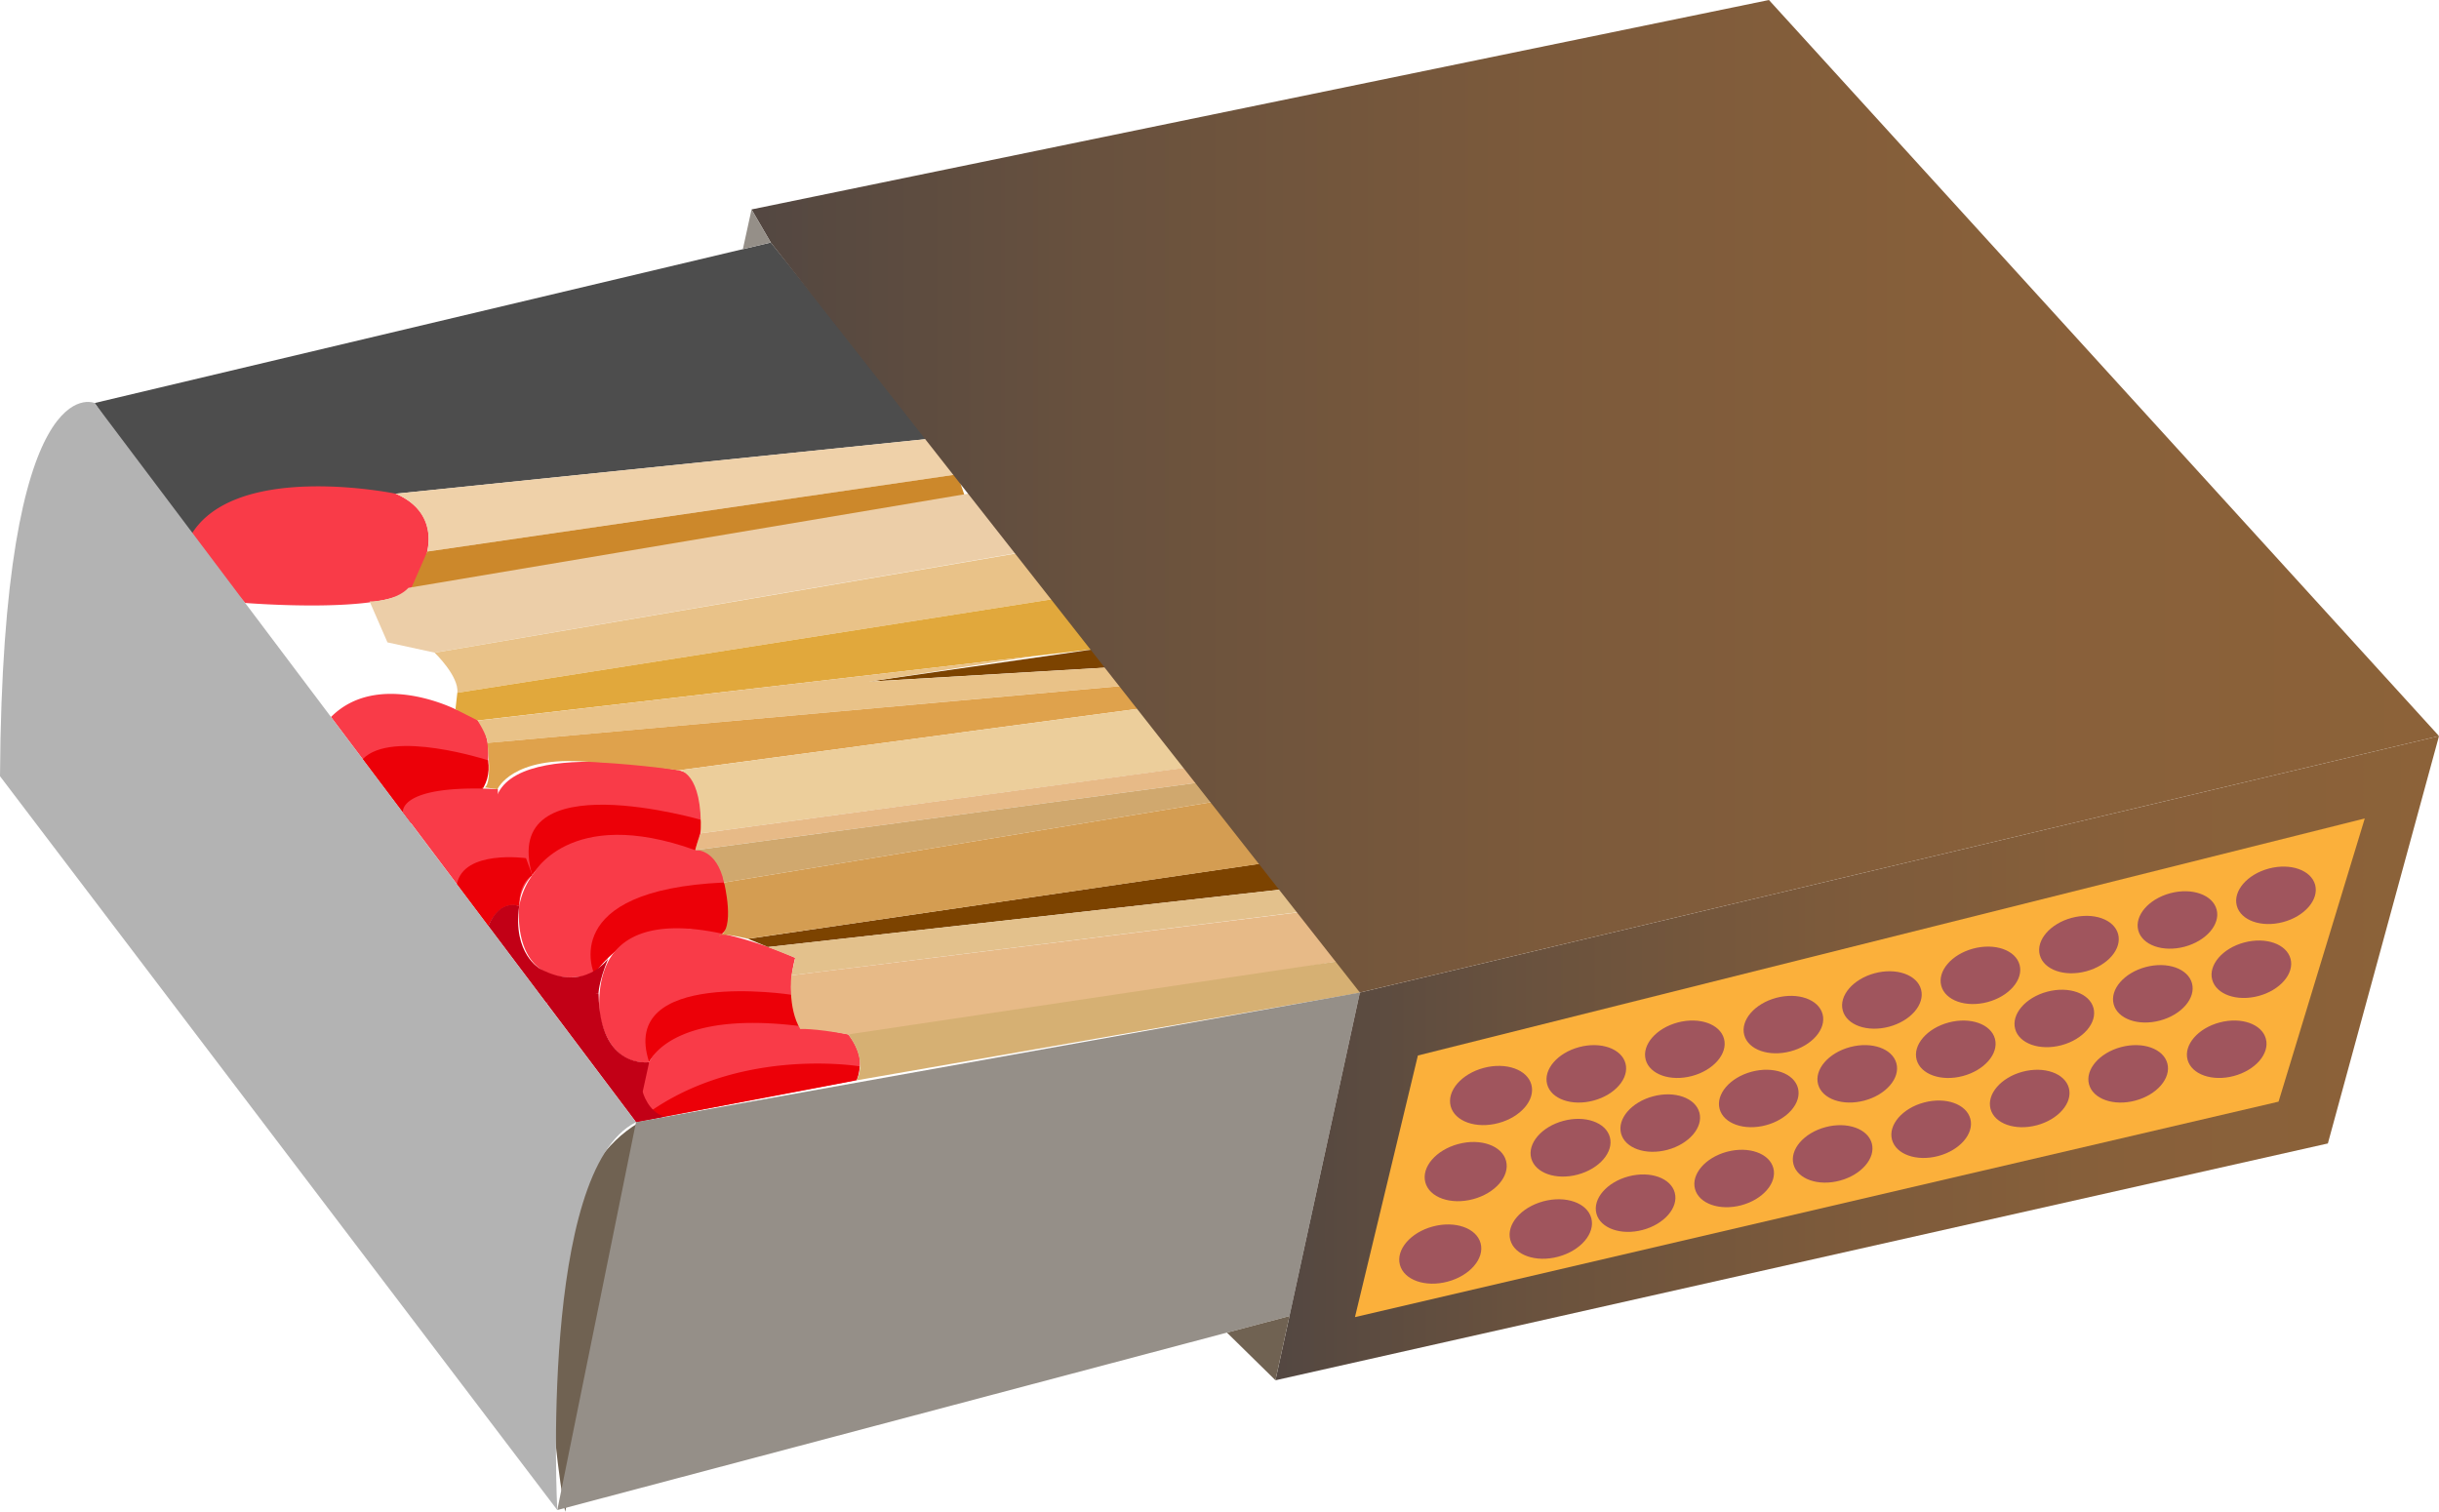 <svg xmlns="http://www.w3.org/2000/svg" xmlns:xlink="http://www.w3.org/1999/xlink" viewBox="0 0 537.26 333.05"><defs><style>.cls-1{fill:#4d4d4d;}.cls-2{fill:#f93b48;}.cls-3{fill:#efd1a9;}.cls-4{fill:#cc882b;}.cls-5{fill:#ec0008;}.cls-6{fill:#c20016;}.cls-7{fill:#eccea8;}.cls-8{fill:#e9c288;}.cls-9{fill:#e1a83c;}.cls-10{fill:#7c4300;}.cls-11{fill:#dfa24c;}.cls-12{fill:#ecce9b;}.cls-13{fill:#e7ba87;}.cls-14{fill:#d0a86e;}.cls-15{fill:#d49d52;}.cls-16{fill:#e3c18c;}.cls-17{fill:#d6b073;}.cls-18{fill:#706252;}.cls-19{fill:#958f88;}.cls-20{fill:#b3b3b3;}.cls-21{fill:url(#linear-gradient);}.cls-22{fill:url(#linear-gradient-2);}.cls-23{fill:#fbb03b;}.cls-24{fill:#a0555d;}</style><linearGradient id="linear-gradient" x1="280.96" y1="233.12" x2="537.26" y2="233.12" gradientUnits="userSpaceOnUse"><stop offset="0" stop-color="#534741"/><stop offset="0.2" stop-color="#68513e"/><stop offset="0.47" stop-color="#7c5a3b"/><stop offset="0.74" stop-color="#88603a"/><stop offset="1" stop-color="#8c6239"/></linearGradient><linearGradient id="linear-gradient-2" x1="165.55" y1="109.33" x2="537.26" y2="109.33" xlink:href="#linear-gradient"/></defs><g id="Layer_2" data-name="Layer 2"><g id="Layer_1-2" data-name="Layer 1"><path class="cls-1" d="M20.85,88.79,41.47,119s5-9.29,17.77-9c0,0-7.49-1.92,27.95-1.23l117.4-12.09L169.78,53.43Z"/><path class="cls-2" d="M54,132.83s30.86,2.52,36.55-3.16a24.06,24.06,0,0,0,3.57-8.16c.91-4.46.07-9.68-6.93-12.74,0,0-36.89-7.64-45.72,10.21Z"/><path class="cls-3" d="M210.88,104.5l-116.76,17s2.55-8.6-6.93-12.74l117.4-12.09Z"/><polygon class="cls-4" points="90.55 129.67 212.59 109.49 210.88 104.5 94.12 121.51 90.55 129.67"/><path class="cls-2" d="M114.93,194.79s9.22-12.83,37.9-6.09c0,0,6.64-16.84-3.27-19,0,0-44.1-8.61-40.45,11C109.11,180.67,107.87,186.33,114.93,194.79Z"/><path class="cls-2" d="M130.89,214.57s3.33-17.56,27.52-8.34c0,0,4.89-20.19-5.27-18.94,0,0-26.42-7.27-35.88,5.53a16.5,16.5,0,0,0-2.88,6.79S112.05,219.37,130.89,214.57Z"/><path class="cls-5" d="M117.26,192.82s7.92-15.58,35.88-5.53l1.82-6.53S109.85,167.47,117.26,192.82Z"/><path class="cls-5" d="M130.89,214.57s-8.33-18.49,28.61-20.15c0,0,4.76,7.64-1.09,11.81C158.41,206.23,142.14,199.23,130.89,214.57Z"/><path class="cls-2" d="M143,234s-.62-9.95,33.32-7.3a18.32,18.32,0,0,1-2-7.56,25,25,0,0,1,.85-8.13s-44.9-20.81-43.13,12C132,223,133.39,234.89,143,234Z"/><path class="cls-5" d="M174.31,219.15S136.12,213.24,143,234c0,0,3.73-9.5,33.32-7.3Z"/><path class="cls-2" d="M138.27,239.41,143,234s5.58-14.29,43.85-6.12a13.19,13.19,0,0,1,2.06,3.59c.76,2.05,1,4.61-1.25,6.67l-47.53,9.07Z"/><path class="cls-2" d="M90.51,181.34s9.27-2.08,15.38-6.32a29.76,29.76,0,0,0,1.63-7.52c.35-4.71-.75-10.1-7.19-11.24,0,0-17.12-8.67-27.42,1.7Z"/><path class="cls-5" d="M107.52,167.5s-21.23-6.92-27.62-.26l10.61,14.1S109.34,179.55,107.52,167.5Z"/><path class="cls-2" d="M88.76,179s-1.26-6.27,20.91-5.15c0,0-.08,8.12,2.49,13.8,1.12,2.47,2.75,4.48,5.1,5.15a10.4,10.4,0,0,0-2.88,6.79s-4.18-1.48-6.8,4.41Z"/><path class="cls-5" d="M115.87,189.06s-13.77-1.94-15.23,5.74l6.94,9.22s2.18-5.91,6.8-4.41c0,0-.35-4.78,2.88-6.79Z"/><line class="cls-5" x1="71.29" y1="181.83" x2="112" y2="184.93"/><path class="cls-6" d="M120.42,221.08s2.22-4,11.41-2.1c0,0,0-2.59,2.15-7.81,0,0-5.18,7.57-15,2.26,0,0-6.11-3.27-4.61-13.82,0,0-4.22-1.86-6.8,4.41Z"/><path class="cls-6" d="M140.1,247.22,143,234s-10.92,1.7-11.14-15c0,0-9-3.65-11.41,2.1Z"/><path class="cls-5" d="M189.35,234.92s-28.36-4.77-49.25,12.3L188.7,238A8.43,8.43,0,0,0,189.35,234.92Z"/><path class="cls-6" d="M141.56,240.5s1.14,4.47,4.86,5.52l-6.32,1.2-2.17-6.28Z"/><path class="cls-7" d="M81.42,132.5s5.67.06,8.56-3l123.81-20.83,10.56,13.11-128.61,22-10.39-2.26Z"/><path class="cls-8" d="M95.74,143.79s5.41,5.19,5,8.83l132.14-20.78-8.53-10Z"/><path class="cls-9" d="M100.74,152.62l-.41,3.64s1.27.62,4.89,2.47l136.56-15.82-8.9-11.07Z"/><polygon class="cls-10" points="241.78 142.91 191.38 150.15 245.07 146.98 241.78 142.91"/><polygon class="cls-10" points="164.77 206.82 279.65 189.96 284.29 195.73 169.19 208.64 164.77 206.82"/><path class="cls-8" d="M107.41,163.67,248.31,151l-3.24-4-53.69,3.17,37.78-5.82-123.94,14.4S107.26,161.88,107.41,163.67Z"/><path class="cls-11" d="M149.56,169.7l102.71-13.76-4-4.92-140.9,12.65s1.28,10.19-1,9.87c0,0-1.53-.4,3.21.33,0,0,3.12-7.4,19.77-6.05C129.44,167.82,139,168.21,149.56,169.7Z"/><path class="cls-12" d="M149.56,169.7s5.26.22,4.79,13.89L264.46,168.7l-12.19-12.76Z"/><path class="cls-13" d="M154.35,183.59a31.79,31.79,0,0,0-1.21,3.7L267.06,172l-2.6-3.34Z"/><path class="cls-14" d="M153.14,187.29s4.67-.48,6.36,7.13L271.21,176l-4.15-4Z"/><path class="cls-15" d="M159.5,194.42s2.56,10.38-1.09,11.81c0,0-.19-1,6.36.59L279.65,190l-8.44-14Z"/><polygon class="cls-16" points="169.19 208.64 175.16 211.02 174.32 214.88 290.55 200.39 284.29 195.73 169.19 208.64"/><path class="cls-13" d="M176.29,226.71s2.62-.26,10.53,1.18,109.86-16.46,109.86-16.46l-6.13-11L174.32,214.88S173.48,222.12,176.29,226.71Z"/><path class="cls-17" d="M186.82,227.89S191.18,233,188.7,238l110.85-19.29-2.87-7.23Z"/><path class="cls-18" d="M140.67,247.35l-16.17,85.7S111,265.11,140.67,247.35Z"/><polygon class="cls-19" points="299.55 218.66 284.04 289.93 122.76 332.67 140.1 247.22 299.55 218.66"/><path class="cls-20" d="M20.85,88.79S.56,79.82,0,171L122.76,332.67s-4-74.85,17.34-85.45Z"/><polygon class="cls-21" points="284.04 289.93 280.96 304.08 512.78 251.91 537.26 162.15 299.55 218.66 284.04 289.93"/><polygon class="cls-22" points="169.78 53.42 299.55 218.66 537.26 162.15 389.66 0 165.55 46.14 169.78 53.42"/><polygon class="cls-19" points="163.64 54.88 165.55 46.14 169.78 53.42 163.64 54.88"/><polygon class="cls-18" points="270.27 293.58 280.96 304.08 284.04 289.93 270.27 293.58"/><polygon class="cls-23" points="312.33 232.53 298.47 290.17 501.92 242.7 520.91 180.31 312.33 232.53"/><ellipse class="cls-24" cx="328.45" cy="241.33" rx="9.2" ry="6.29" transform="translate(-51.04 92.65) rotate(-14.91)"/><ellipse class="cls-24" cx="349.44" cy="236.56" rx="8.93" ry="6.1" transform="translate(-49.11 97.89) rotate(-14.91)"/><ellipse class="cls-24" cx="371.14" cy="231.14" rx="8.93" ry="6.1" transform="translate(-46.98 103.29) rotate(-14.91)"/><ellipse class="cls-24" cx="392.85" cy="225.71" rx="8.93" ry="6.1" transform="translate(-44.85 108.69) rotate(-14.91)"/><ellipse class="cls-24" cx="414.55" cy="220.29" rx="8.93" ry="6.1" transform="translate(-42.73 114.09) rotate(-14.91)"/><ellipse class="cls-24" cx="436.25" cy="214.86" rx="8.93" ry="6.1" transform="translate(-40.6 119.49) rotate(-14.91)"/><ellipse class="cls-24" cx="457.95" cy="208.08" rx="8.93" ry="6.1" transform="translate(-38.12 124.85) rotate(-14.91)"/><ellipse class="cls-24" cx="479.65" cy="202.66" rx="8.93" ry="6.1" transform="translate(-36 130.25) rotate(-14.91)"/><ellipse class="cls-24" cx="501.35" cy="197.23" rx="8.93" ry="6.1" transform="translate(-33.87 135.65) rotate(-14.91)"/><ellipse class="cls-24" cx="322.86" cy="258.1" rx="9.2" ry="6.29" transform="translate(-55.54 91.77) rotate(-14.91)"/><ellipse class="cls-24" cx="344.02" cy="252.84" rx="8.93" ry="6.1" transform="matrix(0.97, -0.26, 0.26, 0.97, -53.48, 97.04)"/><ellipse class="cls-24" cx="365.72" cy="247.41" rx="8.93" ry="6.1" transform="translate(-51.35 102.44) rotate(-14.91)"/><ellipse class="cls-24" cx="387.42" cy="241.99" rx="8.93" ry="6.1" transform="translate(-49.22 107.84) rotate(-14.91)"/><ellipse class="cls-24" cx="409.12" cy="236.56" rx="8.93" ry="6.1" transform="translate(-47.1 113.24) rotate(-14.91)"/><ellipse class="cls-24" cx="430.82" cy="231.14" rx="8.93" ry="6.1" transform="translate(-44.97 118.65) rotate(-14.91)"/><ellipse class="cls-24" cx="452.52" cy="224.36" rx="8.93" ry="6.1" transform="translate(-42.49 124) rotate(-14.91)"/><ellipse class="cls-24" cx="474.23" cy="218.93" rx="8.93" ry="6.1" transform="translate(-40.37 129.4) rotate(-14.91)"/><ellipse class="cls-24" cx="495.93" cy="213.51" rx="8.93" ry="6.1" transform="translate(-38.24 134.81) rotate(-14.91)"/><ellipse class="cls-24" cx="317.27" cy="276.26" rx="9.2" ry="6.29" transform="translate(-60.41 90.95) rotate(-14.91)"/><ellipse class="cls-24" cx="339.63" cy="270.67" rx="9.2" ry="6.29" transform="matrix(0.97, -0.26, 0.26, 0.97, -58.21, 96.51)"/><ellipse class="cls-24" cx="360.29" cy="265.05" rx="8.93" ry="6.1" transform="translate(-56.07 101.64) rotate(-14.91)"/><ellipse class="cls-24" cx="382" cy="259.62" rx="8.93" ry="6.1" transform="translate(-53.94 107.04) rotate(-14.91)"/><ellipse class="cls-24" cx="403.7" cy="254.2" rx="8.93" ry="6.1" transform="translate(-51.82 112.44) rotate(-14.91)"/><ellipse class="cls-24" cx="425.4" cy="248.77" rx="8.93" ry="6.1" transform="translate(-49.69 117.84) rotate(-14.91)"/><ellipse class="cls-24" cx="447.1" cy="241.99" rx="8.93" ry="6.1" transform="translate(-47.21 123.2) rotate(-14.91)"/><ellipse class="cls-24" cx="468.8" cy="236.56" rx="8.93" ry="6.1" transform="translate(-45.09 128.6) rotate(-14.91)"/><ellipse class="cls-24" cx="490.5" cy="231.14" rx="8.93" ry="6.1" transform="translate(-42.96 134) rotate(-14.91)"/></g></g></svg>